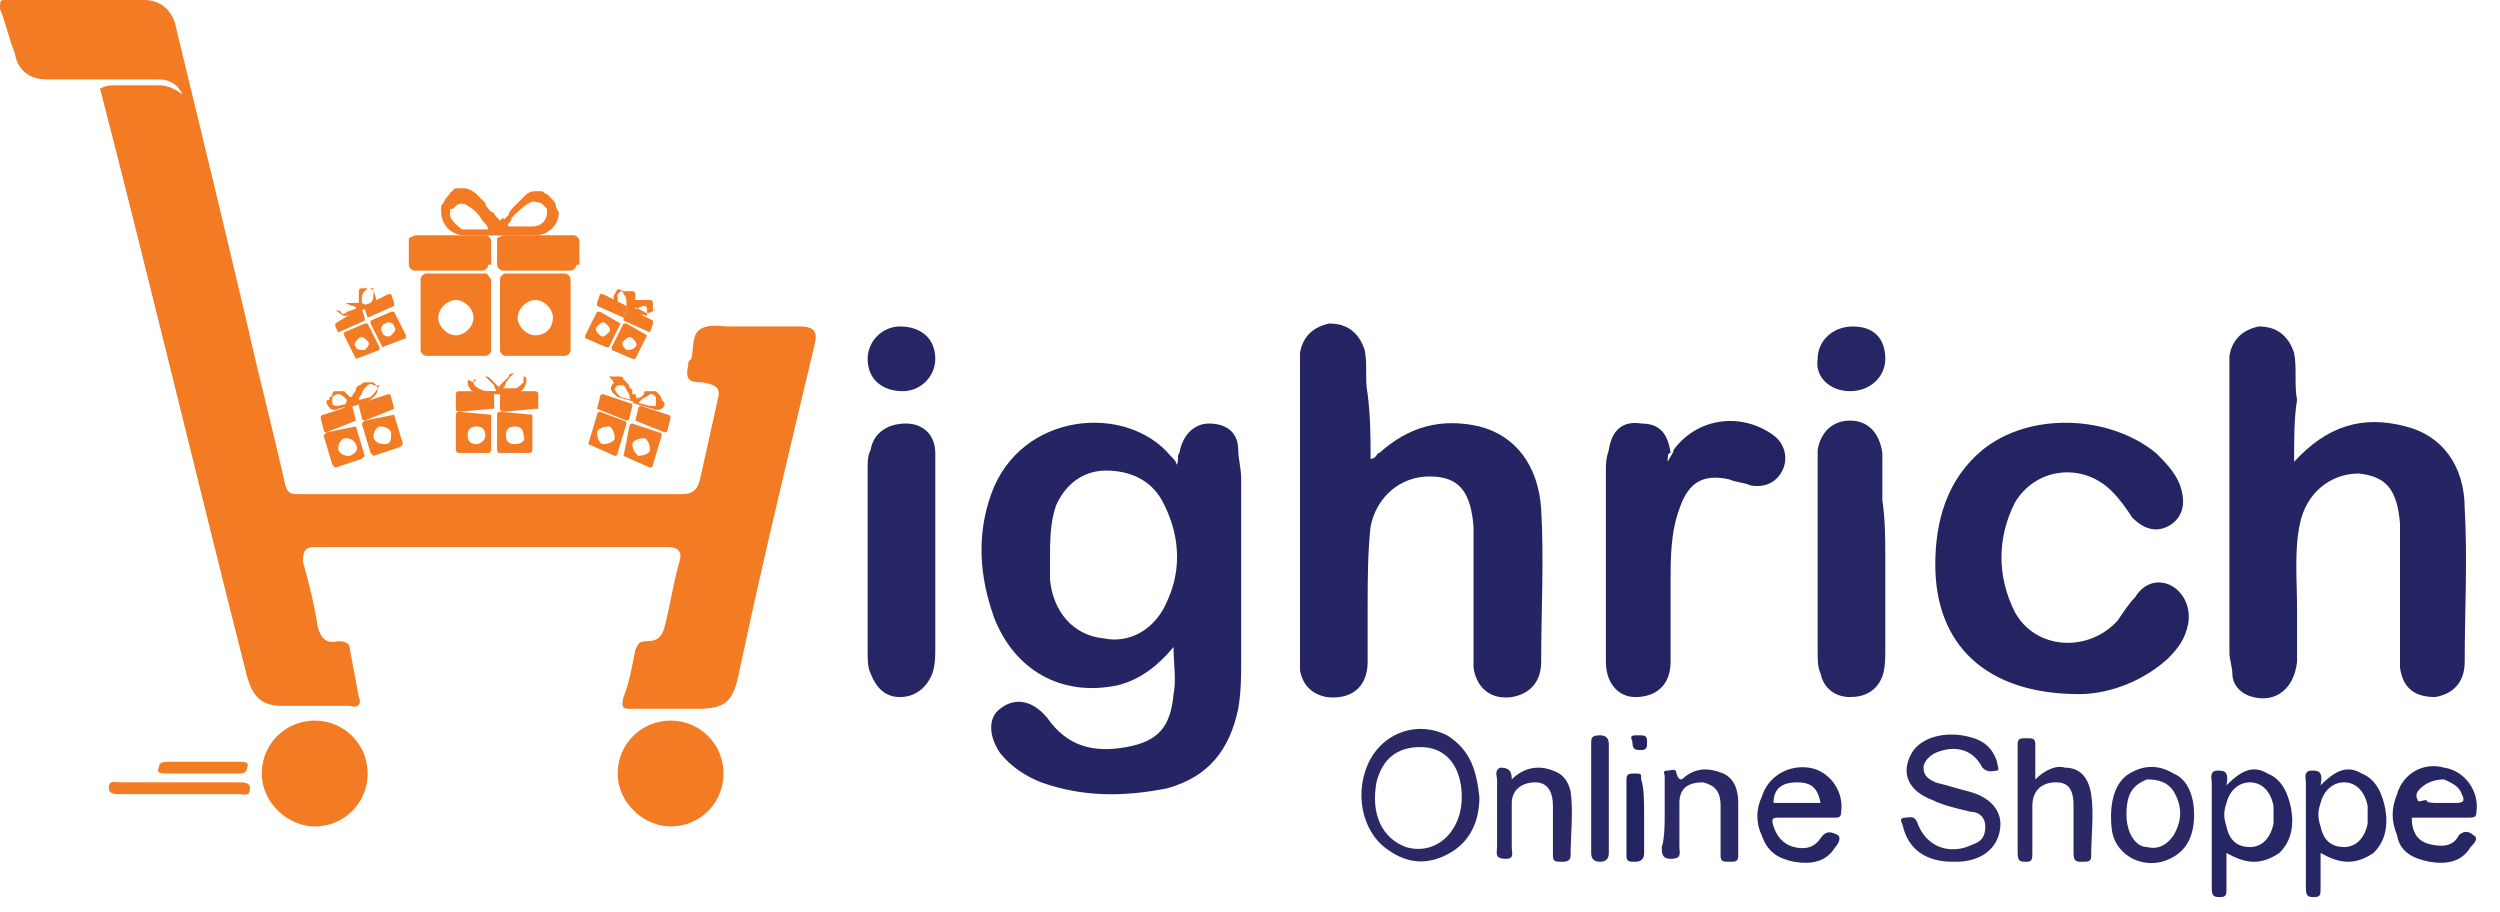<svg width="85" height="31" viewBox="0 0 85 31" fill="none" xmlns="http://www.w3.org/2000/svg">
<path d="M39.9 22C39.4 22.6 38.8 23.1 38 23.3C36.1 23.7 34.5 22.8 33.8 21C33.3 19.6 33.2 18.2 33.7 16.8C34.7 14 38.3 13.7 39.8 15.5C39.9 15.6 40 15.7 40 15.8C40.1 15.7 40 15.5 40.1 15.4C40.2 14.8 40.6 14.4 41.1 14.4C41.7 14.4 42.1 14.7 42.1 15.3C42.1 15.6 42.2 15.9 42.2 16.3C42.2 18.4 42.2 20.5 42.2 22.5C42.2 23 42.2 23.5 42.1 24.1C41.8 25.5 41.1 26.4 39.7 26.8C38.2 27.1 36.8 27.1 35.4 26.6C34.9 26.4 34.4 26.1 34 25.6C33.6 25 33.6 24.4 34 24.1C34.5 23.7 35.1 23.8 35.6 24.4C36.3 25.4 37.2 25.6 38.3 25.4C39.4 25.2 39.8 24.7 39.9 23.6C40 23.1 39.9 22.6 39.9 22ZM35.7 19.1C35.7 19.2 35.7 19.5 35.7 19.7C35.8 20.8 36.5 21.6 37.5 21.7C38.4 21.9 39.3 21.4 39.7 20.4C40.2 19.3 40.1 18.1 39.5 17C39.1 16.3 38.4 16 37.6 16C36.8 16 36.2 16.5 35.9 17.2C35.7 17.8 35.7 18.4 35.7 19.1Z" fill="#262563"/>
<path d="M78 15.7C79.1 14.5 80.3 14.1 81.8 14.5C83 14.8 83.8 15.8 83.8 17.3C83.9 19 83.8 20.8 83.8 22.5C83.8 23.2 83.4 23.6 82.8 23.7C82.1 23.7 81.7 23.4 81.6 22.7C81.6 22 81.6 21.2 81.6 20.5C81.6 19.6 81.6 18.7 81.6 17.8C81.5 16.6 81.1 16.2 80.2 16.1C79.2 16.1 78.4 16.8 78.2 17.8C78 18.7 78.1 19.7 78.1 20.7C78.1 21.3 78.1 21.9 78.1 22.5C78 23.4 77.4 23.9 76.6 23.7C76.2 23.6 75.9 23.3 75.9 22.9C75.9 22.7 75.8 22.4 75.8 22.2C75.8 19.1 75.8 15.9 75.8 12.8C75.8 12.6 75.8 12.4 75.8 12.1C75.9 11.5 76.3 11.2 76.8 11.1C77.4 11.1 77.8 11.4 78 12C78.1 12.5 78 13.1 78.1 13.6C78 14.2 78 14.9 78 15.7Z" fill="#262563"/>
<path d="M46.6 15.6C46.8 15.6 46.8 15.4 46.9 15.4C47.9 14.5 49 14.2 50.3 14.5C51.5 14.8 52.3 15.8 52.4 17.3C52.5 19 52.4 20.8 52.4 22.5C52.4 23.2 52 23.6 51.4 23.7C50.7 23.8 50.2 23.4 50.1 22.7C50.1 22 50.1 21.2 50.1 20.5C50.1 19.6 50.1 18.8 50.1 17.9C50 16.7 49.6 16.2 48.6 16.2C47.6 16.2 46.8 16.9 46.6 17.9C46.5 18.8 46.5 19.8 46.5 20.7C46.5 21.3 46.5 21.9 46.5 22.5C46.5 23.4 45.9 23.8 45.1 23.7C44.6 23.6 44.3 23.3 44.2 22.8C44.2 22.6 44.2 22.3 44.2 22.1C44.2 19 44.2 15.8 44.2 12.7C44.2 12.5 44.2 12.3 44.2 12C44.3 11.4 44.7 11.1 45.2 11C45.8 11 46.2 11.3 46.4 11.9C46.5 12.4 46.4 12.9 46.5 13.4C46.6 14.2 46.6 14.9 46.6 15.6Z" fill="#262563"/>
<path d="M70.7 23.6C67.5 23.6 65.8 21.9 65.8 19.2C65.8 17.7 66.2 16.3 67.4 15.3C69 14 71.7 14.1 73.3 15.4C73.7 15.8 74.1 16.2 74.2 16.8C74.3 17.3 74.1 17.7 73.7 17.9C73.3 18.1 72.9 18 72.5 17.6C72.3 17.3 72.1 17 71.8 16.7C70.8 15.7 69.2 15.9 68.5 17.1C67.9 18.3 67.9 19.6 68.5 20.8C69.2 22.1 71 22.2 72 21.1C72.2 20.8 72.4 20.5 72.6 20.3C72.9 19.8 73.4 19.7 73.8 19.9C74.2 20.1 74.5 20.6 74.4 21.2C74.3 21.7 74.1 22 73.7 22.4C72.7 23.3 71.5 23.6 70.7 23.6Z" fill="#252462"/>
<path d="M56.7 15.7C56.8 15.5 56.9 15.4 56.9 15.3C57.7 14.2 59.2 14 60.3 14.8C60.7 15.1 60.8 15.6 60.6 16C60.4 16.4 60 16.6 59.5 16.5C59.3 16.4 59 16.4 58.8 16.3C57.9 16.1 57.4 16.4 57.1 17.3C56.8 18.1 56.8 19 56.8 19.8C56.8 20.7 56.8 21.6 56.8 22.5C56.8 23.3 56.3 23.7 55.6 23.7C55 23.7 54.6 23.2 54.6 22.5C54.6 21.5 54.6 20.6 54.6 19.6C54.6 18.4 54.6 17.2 54.6 16C54.6 15.8 54.6 15.6 54.7 15.3C54.8 14.6 55.2 14.3 55.8 14.4C56.4 14.4 56.7 14.7 56.8 15.4C56.7 15.4 56.7 15.5 56.7 15.7Z" fill="#242362"/>
<path d="M31.8 19C31.8 20 31.8 21 31.8 22C31.8 22.3 31.8 22.6 31.7 22.9C31.5 23.4 31.1 23.7 30.6 23.7C30.1 23.7 29.8 23.4 29.6 22.9C29.5 22.7 29.5 22.4 29.5 22.2C29.5 20.1 29.5 18 29.5 15.9C29.5 15.7 29.5 15.5 29.6 15.3C29.7 14.7 30.2 14.4 30.8 14.4C31.4 14.4 31.8 14.8 31.8 15.4C31.8 15.9 31.8 16.5 31.8 17C31.8 17.7 31.8 18.3 31.8 19Z" fill="#272664"/>
<path d="M64.1 19C64.1 20 64.1 21 64.1 22.1C64.1 22.4 64.1 22.7 64 23C63.8 23.5 63.4 23.7 62.9 23.7C62.4 23.7 62 23.4 61.9 22.9C61.8 22.7 61.8 22.4 61.8 22.2C61.8 20.1 61.8 17.9 61.8 15.8C61.8 15.6 61.8 15.5 61.8 15.3C61.9 14.7 62.3 14.3 62.9 14.3C63.5 14.3 63.9 14.7 64 15.4C64 15.9 64 16.5 64 17C64.1 17.7 64.1 18.3 64.1 19Z" fill="#272664"/>
<path d="M50.3 27.1C50.3 27.9 50 28.6 49.3 29C48.6 29.4 47.9 29.4 47.2 28.9C46.3 28.3 46 26.9 46.6 25.8C47.1 24.9 48.2 24.5 49.2 25C50 25.5 50.2 26.2 50.3 27.1ZM49.7 27.1C49.7 26.1 49.2 25.4 48.3 25.4C47.5 25.4 47 25.8 46.8 26.6C46.6 27.7 47 28.5 47.8 28.8C48.8 29.1 49.7 28.3 49.7 27.1Z" fill="#2A2966"/>
<path d="M66.4 29.3C65.5 29.3 64.9 28.9 64.7 28.1C64.7 28 64.5 27.8 64.8 27.8C64.9 27.8 65.1 27.7 65.2 28C65.5 28.8 66.3 29.1 67.1 28.7C67.4 28.6 67.5 28.4 67.5 28.1C67.5 27.8 67.3 27.6 67 27.6C66.6 27.5 66.1 27.4 65.7 27.2C64.9 26.9 64.6 26.3 65 25.6C65.3 25.1 66 24.9 66.7 25C67.3 25.1 67.7 25.3 67.9 25.9C67.9 26 68 26.2 67.9 26.2C67.8 26.2 67.6 26.3 67.4 26.1C67.1 25.5 66.5 25.3 65.8 25.6C65.6 25.7 65.4 25.9 65.4 26.1C65.4 26.4 65.6 26.5 65.8 26.6C66.2 26.7 66.5 26.8 66.9 26.9C67.7 27.1 68.1 27.6 68 28.2C67.9 28.9 67.3 29.3 66.5 29.3C66.5 29.3 66.5 29.3 66.4 29.3Z" fill="#2A2966"/>
<path d="M75.7 29C75.7 29.4 75.7 29.8 75.7 30.2C75.7 30.4 75.7 30.5 75.5 30.5C75.3 30.5 75.2 30.5 75.2 30.2C75.2 29 75.2 27.8 75.2 26.6C75.2 26.5 75.1 26.2 75.4 26.2C75.6 26.2 75.8 26.2 75.7 26.7C76.2 26.2 76.6 26 77.1 26.3C77.6 26.5 77.8 27 77.9 27.5C78 28.1 77.9 28.6 77.5 29C76.9 29.4 76.4 29.4 75.7 29ZM77.3 27.7C77.3 27.6 77.3 27.5 77.3 27.4C77.2 26.9 76.9 26.6 76.5 26.6C76.1 26.6 75.8 26.9 75.7 27.3C75.6 27.6 75.6 27.8 75.7 28.1C75.8 28.6 76.1 28.8 76.5 28.8C76.9 28.8 77.2 28.5 77.3 28C77.3 27.9 77.3 27.8 77.3 27.7Z" fill="#272664"/>
<path d="M78.9 29C78.9 29.4 78.9 29.8 78.9 30.2C78.9 30.4 78.9 30.5 78.7 30.5C78.5 30.5 78.4 30.5 78.4 30.2C78.4 29 78.4 27.8 78.4 26.6C78.4 26.5 78.3 26.2 78.6 26.2C78.8 26.2 79 26.2 78.9 26.7C79.4 26.2 79.8 26 80.3 26.3C80.8 26.5 81 27 81.1 27.5C81.2 28.1 81.1 28.6 80.7 29C80.1 29.4 79.6 29.4 78.9 29ZM80.5 27.7C80.5 27.6 80.5 27.5 80.5 27.4C80.4 26.9 80.1 26.6 79.7 26.6C79.3 26.6 79 26.9 78.9 27.3C78.8 27.6 78.8 27.8 78.9 28.1C79 28.6 79.3 28.8 79.7 28.8C80.1 28.8 80.4 28.5 80.5 28C80.5 27.9 80.5 27.8 80.5 27.7Z" fill="#272664"/>
<path d="M61.3 27.8C61 27.8 60.7 27.8 60.5 27.8C60.3 27.8 60.2 27.8 60.3 28.1C60.4 28.4 60.6 28.7 61 28.8C61.4 28.9 61.7 28.8 61.9 28.5C62.1 28.2 62.3 28.3 62.5 28.4C62.6 28.5 62.5 28.7 62.4 28.8C62.1 29.3 61.6 29.4 61 29.3C60.5 29.2 60.1 29 59.9 28.4C59.7 28 59.7 27.5 59.9 27.1C60.1 26.4 60.8 26 61.5 26.1C62.2 26.2 62.7 26.9 62.6 27.6C62.6 27.8 62.5 27.8 62.4 27.8C62 27.8 61.7 27.8 61.3 27.8ZM61.9 27.3C61.8 26.8 61.6 26.6 61.1 26.6C60.6 26.6 60.3 26.8 60.3 27.3C60.8 27.3 61.4 27.3 61.9 27.3Z" fill="#272664"/>
<path d="M82 27.8C82 28.3 82.2 28.6 82.6 28.7C83 28.8 83.4 28.8 83.6 28.4C83.8 28.2 84 28.3 84.1 28.4C84.3 28.5 84.1 28.7 84 28.8C83.7 29.3 83.2 29.4 82.6 29.3C82.1 29.2 81.6 29 81.5 28.4C81.3 27.9 81.3 27.5 81.5 27C81.7 26.3 82.4 25.9 83.1 26.1C83.8 26.2 84.3 26.9 84.2 27.6C84.2 27.8 84.1 27.8 83.9 27.8C83.3 27.8 82.7 27.8 82 27.8ZM82.9 27.3C83.1 27.3 83.3 27.3 83.5 27.3C83.8 27.3 83.8 27.2 83.7 27C83.6 26.7 83.3 26.6 83.1 26.5C82.8 26.5 82.5 26.6 82.3 26.8C82.2 26.9 82.1 27 82.2 27.2C82.2 27.3 82.4 27.2 82.5 27.2C82.5 27.3 82.7 27.3 82.9 27.3Z" fill="#272664"/>
<path d="M69.2 26.5C69.5 26.2 69.9 26 70.2 26.1C70.7 26.1 71 26.4 71.1 27C71.2 27.7 71.1 28.4 71.1 29.1C71.1 29.3 71 29.3 70.8 29.3C70.6 29.3 70.5 29.3 70.5 29C70.5 28.5 70.5 27.9 70.5 27.4C70.5 26.8 70.3 26.6 69.9 26.6C69.4 26.6 69.1 26.9 69.1 27.4C69.1 27.9 69.1 28.5 69.1 29C69.1 29.2 69.1 29.3 68.9 29.3C68.7 29.3 68.6 29.3 68.6 29C68.6 27.8 68.6 26.5 68.6 25.3C68.6 25.1 68.7 25.1 68.9 25.1C69.1 25.1 69.2 25.1 69.2 25.3C69.2 25.6 69.2 26 69.2 26.5Z" fill="#2A2966"/>
<path d="M74.6 27.7C74.6 28.6 74.2 29.1 73.5 29.3C72.7 29.5 71.9 29 71.8 28.2C71.7 27.3 71.9 26.6 72.4 26.3C72.9 26 73.4 26 73.9 26.3C74.4 26.5 74.6 27.1 74.6 27.7ZM72.3 27.7C72.3 28.3 72.6 28.8 73 28.8C73.4 28.9 73.7 28.7 73.9 28.4C74.2 27.9 74.2 27.4 73.9 26.9C73.7 26.6 73.4 26.5 73 26.5C72.5 26.7 72.3 27 72.3 27.7Z" fill="#2A2966"/>
<path d="M56.6 27.6C56.6 27.2 56.6 26.8 56.6 26.4C56.6 26.3 56.5 26.2 56.7 26.2C56.8 26.2 57 26.1 57 26.3C57.1 26.6 57.2 26.5 57.3 26.4C57.7 26.1 58.1 26.1 58.6 26.3C59 26.5 59.1 26.9 59.1 27.3C59.1 27.9 59.1 28.5 59.1 29.1C59.1 29.3 59 29.3 58.8 29.3C58.6 29.3 58.5 29.3 58.5 29.1C58.5 28.5 58.5 28 58.5 27.4C58.5 26.9 58.3 26.7 57.9 26.6C57.4 26.6 57.1 26.8 57.1 27.3C57.1 27.8 57.1 28.3 57.1 28.8C57.1 29 57.2 29.2 56.8 29.2C56.5 29.2 56.5 29 56.5 28.8C56.6 28.5 56.6 28 56.6 27.6Z" fill="#2A2966"/>
<path d="M51.4 26.5C51.8 26.1 52.3 26 52.8 26.2C53.1 26.3 53.3 26.5 53.4 26.9C53.5 27.6 53.4 28.4 53.4 29.1C53.4 29.3 53.2 29.3 53.1 29.3C52.9 29.3 52.8 29.3 52.8 29.1C52.8 28.5 52.8 28 52.8 27.4C52.8 26.9 52.6 26.6 52.2 26.6C51.7 26.6 51.4 26.9 51.4 27.3C51.4 27.8 51.4 28.3 51.4 28.8C51.4 29 51.5 29.2 51.2 29.2C50.8 29.2 50.9 29 50.9 28.8C50.9 28 50.9 27.3 50.9 26.5C50.9 26.4 50.8 26.2 51 26.1C51.3 26.1 51.4 26.2 51.4 26.5Z" fill="#2A2966"/>
<path d="M30.7 13.3C30 13.3 29.5 12.9 29.5 12.2C29.5 11.6 30 11.1 30.6 11.1C31.3 11.1 31.8 11.5 31.8 12.2C31.8 12.8 31.3 13.3 30.7 13.3Z" fill="#272664"/>
<path d="M62.9 13.3C62.2 13.3 61.7 12.8 61.8 12.2C61.8 11.6 62.3 11.1 63 11.1C63.7 11.1 64.1 11.5 64.1 12.2C64.1 12.8 63.6 13.3 62.9 13.3Z" fill="#272664"/>
<path d="M54.1 27.1C54.1 26.5 54.1 25.9 54.1 25.3C54.1 25.1 54.1 25 54.4 25C54.6 25 54.7 25.1 54.7 25.3C54.7 26.5 54.7 27.8 54.7 29C54.7 29.2 54.6 29.3 54.4 29.3C54.2 29.3 54.1 29.2 54.1 29C54.1 28.3 54.1 27.7 54.1 27.1Z" fill="#2A2966"/>
<path d="M55.9 27.7C55.9 28.1 55.9 28.6 55.9 29C55.9 29.2 55.8 29.3 55.6 29.3C55.4 29.3 55.3 29.3 55.3 29.1C55.3 28.2 55.3 27.4 55.3 26.5C55.3 26.3 55.4 26.3 55.6 26.3C55.8 26.3 55.8 26.3 55.8 26.5C55.9 26.8 55.9 27.3 55.9 27.7Z" fill="#242362"/>
<path d="M55.7 25C55.9 25 56 25 56 25.2C56 25.4 56 25.5 55.8 25.5C55.6 25.5 55.5 25.5 55.5 25.2C55.4 25 55.5 25 55.7 25Z" fill="#242362"/>
<path d="M6.2 3.2C6 2.8 5.7 2.7 5.4 2.7C4.6 2.7 3.8 2.7 3 2.7C2.5 2.7 2 2.7 1.6 2.7C1 2.7 0.6 2.4 0.5 1.8C0.3 1.3 0.2 0.8 0 0.3C0 0 0 0 0.2 0C1.8 0 3.3 0 4.9 0C5.5 0 5.9 0.4 6 1C6.8 4.3 7.6 7.6 8.4 11C8.8 12.8 9.3 14.7 9.7 16.5C9.8 16.8 9.9 16.8 10.2 16.8C14.5 16.8 18.9 16.8 23.2 16.8C23.5 16.8 23.7 16.7 23.8 16.3C24 15.4 24.2 14.5 24.4 13.6C24.5 13.2 24.4 13.1 23.9 13C23.4 13 23.3 12.9 23.4 12.4C23.4 12.3 23.4 12.3 23.5 12.2C23.6 11.9 23.5 11.4 23.8 11.2C24.1 11 24.5 11.1 24.8 11.1C25.6 11.1 26.4 11.1 27.2 11.1C27.7 11.1 27.8 11.3 27.7 11.7C26.8 15.5 25.9 19.2 25.1 23C24.9 23.9 24.6 24.1 23.7 24.1C23 24.1 22.2 24.1 21.5 24.1C21.2 24.1 21.1 24.1 21.2 23.7C21.4 23.2 21.5 22.6 21.6 22.1C21.7 21.9 21.7 21.8 22 21.8C22.3 21.8 22.5 21.7 22.6 21.3C22.8 20.5 22.9 19.8 23.1 19.1C23.2 18.8 23.1 18.6 22.7 18.6C18.7 18.6 14.7 18.6 10.7 18.6C10.4 18.6 10.3 18.7 10.3 19.1C10.5 19.8 10.7 20.6 10.8 21.3C10.9 21.7 11.1 21.9 11.5 21.8C11.8 21.8 11.9 21.9 11.9 22.1C12 22.6 12.1 23.2 12.2 23.7C12.3 23.9 12.2 24.1 11.9 24C11.1 24 10.4 24 9.6 24C8.9 24 8.6 23.7 8.4 23C6.7 16.3 5.1 9.6 3.4 3C3.5 3 3.5 2.9 3.9 2.9C4.4 2.9 4.9 2.9 5.4 2.9C5.7 2.9 5.9 3 6.2 3.2Z" fill="#F37B23"/>
<path d="M24.6 26.3C24.6 27.3 23.8 28.1 22.8 28.1C21.9 28.1 21 27.3 21 26.3C21 25.3 21.8 24.5 22.8 24.5C23.8 24.5 24.6 25.3 24.6 26.3Z" fill="#F37B23"/>
<path d="M12.5 26.3C12.5 27.3 11.7 28.1 10.7 28.1C9.8 28.1 8.9 27.3 8.9 26.3C8.9 25.3 9.7 24.5 10.7 24.5C11.7 24.5 12.5 25.3 12.5 26.3Z" fill="#F37B23"/>
<path d="M6.1 26.6C6.8 26.6 7.4 26.6 8.1 26.6C8.3 26.6 8.5 26.6 8.5 26.8C8.5 27.1 8.3 27 8.1 27C6.8 27 5.4 27 4.1 27C3.9 27 3.7 27 3.7 26.8C3.7 26.5 3.9 26.6 4.1 26.6C4.7 26.6 5.4 26.6 6.1 26.6Z" fill="#F37B23"/>
<path d="M6.9 26.3C6.5 26.3 6.1 26.3 5.7 26.3C5.5 26.3 5.3 26.3 5.4 26.1C5.4 25.9 5.6 25.9 5.7 25.9C6.5 25.9 7.3 25.9 8.1 25.9C8.3 25.9 8.5 25.9 8.4 26.1C8.4 26.3 8.2 26.3 8.1 26.3C7.6 26.3 7.3 26.3 6.9 26.3Z" fill="#F37B23"/>
<path d="M16.6 9C16.6 9.1 16.5 9.2 16.4 9.2H14.1C14 9.2 13.9 9.1 13.9 9V8.1C14.1 8 14.1 8 14.2 8H16.5C16.6 8 16.7 8.1 16.7 8.2V9H16.6Z" fill="#F37B23"/>
<path d="M19.6 9C19.6 9.1 19.5 9.2 19.4 9.2H17.1C17 9.2 16.9 9.1 16.9 9V8.1C17.1 8 17.1 8 17.2 8H19.5C19.6 8 19.7 8.1 19.7 8.2V9H19.6Z" fill="#F37B23"/>
<path d="M18.9 7C18.9 6.9 18.8 6.8 18.8 6.8C18.7 6.7 18.7 6.7 18.6 6.6C18.5 6.6 18.5 6.5 18.4 6.5C18.3 6.5 18.3 6.5 18.2 6.5C18 6.5 17.9 6.6 17.8 6.7C17.7 6.8 17.6 6.9 17.5 7C17.4 7.1 17.3 7.2 17.3 7.3C17.2 7.4 17.2 7.4 17.1 7.5L17 7.6C17 7.6 17 7.6 16.9 7.5L16.5 8H18.2C18.6 8 19 7.7 19 7.2C18.9 7.1 18.9 7 18.9 7ZM18.1 7.7H17.2C17.3 7.6 17.4 7.5 17.4 7.4C17.6 7.2 17.8 7 18 6.9C18.1 6.8 18.3 6.9 18.4 6.9L18.5 7L18.6 7.1C18.6 7.2 18.6 7.2 18.6 7.2C18.6 7.5 18.4 7.7 18.1 7.7Z" fill="#F37B23"/>
<path d="M15 7.2C15 7.6 15.3 8 15.8 8H17.5L17.1 7.4L17 7.5L16.9 7.4C16.8 7.3 16.8 7.2 16.7 7.2C16.6 7.1 16.5 7 16.5 6.9C16.4 6.8 16.3 6.7 16.2 6.6C16.1 6.5 15.9 6.4 15.8 6.4C15.7 6.4 15.7 6.4 15.6 6.4C15.5 6.4 15.4 6.4 15.4 6.5C15.3 6.5 15.3 6.6 15.2 6.7C15.1 6.8 15.1 6.9 15 7C15 7 15 7.1 15 7.2ZM15.3 7.3C15.3 7.2 15.3 7.2 15.3 7.2C15.3 7.1 15.3 7.1 15.4 7.1L15.5 7C15.6 6.9 15.8 6.9 15.9 7C16.1 7.1 16.3 7.3 16.4 7.5C16.5 7.6 16.6 7.7 16.6 7.8H15.7C15.6 7.7 15.3 7.5 15.3 7.3Z" fill="#F37B23"/>
<path d="M16.5 9.3H14.5C14.4 9.3 14.3 9.4 14.3 9.5V11.9C14.3 12 14.4 12.1 14.5 12.1H16.5C16.6 12.1 16.7 12 16.7 11.9V9.5C16.6 9.4 16.6 9.3 16.5 9.3ZM15.5 11.4C15.2 11.4 14.9 11.1 14.9 10.8C14.9 10.5 15.2 10.2 15.5 10.2C15.8 10.2 16.1 10.5 16.1 10.8C16.1 11.1 15.8 11.4 15.5 11.4Z" fill="#F37B23"/>
<path d="M19.2 9.3H17.2C17.1 9.3 17 9.4 17 9.5V11.9C17 12 17.1 12.1 17.2 12.1H19.2C19.3 12.1 19.4 12 19.4 11.9V9.5C19.4 9.4 19.3 9.3 19.2 9.3ZM18.2 11.4C17.9 11.4 17.6 11.1 17.6 10.8C17.6 10.5 17.9 10.2 18.2 10.2C18.5 10.2 18.8 10.5 18.8 10.8C18.8 11.1 18.6 11.4 18.2 11.4Z" fill="#F37B23"/>
<path d="M16.7 13.9C16.7 13.9 16.7 14 16.7 13.9L15.6 14C15.6 14 15.5 14 15.5 13.9V13.4C15.5 13.4 15.5 13.3 15.6 13.3H16.7C16.7 13.3 16.8 13.3 16.8 13.4V13.9H16.7Z" fill="#F37B23"/>
<path d="M18.2 13.9C18.2 13.9 18.2 14 18.2 13.9L17.1 14C17.1 14 17 14 17 13.9V13.4C17 13.4 17 13.3 17.1 13.3H18.2C18.2 13.3 18.3 13.3 18.3 13.4V13.9H18.2Z" fill="#F37B23"/>
<path d="M17.9 12.9C17.9 12.9 17.9 12.8 17.8 12.8L17.7 12.7H17.6H17.5C17.4 12.7 17.3 12.7 17.3 12.8L17.2 12.9L17.1 13L17 13.1C17 13.1 17 13.1 17 13.2C17 13.2 17 13.2 17 13.1L16.8 13.4H17.6C17.7 13.3 17.9 13.2 17.9 12.9ZM17.5 13.2H17.1C17.1 13.2 17.2 13.1 17.2 13C17.3 12.9 17.3 12.8 17.5 12.7C17.6 12.7 17.6 12.7 17.7 12.7C17.7 12.7 17.7 12.7 17.8 12.8C17.8 12.8 17.8 12.8 17.8 12.9C17.8 12.9 17.8 12.9 17.8 13C17.7 13.1 17.6 13.2 17.5 13.2Z" fill="#F37B23"/>
<path d="M15.9 13C15.9 13.2 16.1 13.4 16.3 13.4H17.1L17 13.1V13.2L16.9 13.1L16.8 13L16.7 12.9C16.6 12.8 16.6 12.8 16.5 12.8H16.4H16.3L16.2 12.9L16.1 13C15.9 12.9 15.9 12.9 15.9 13ZM16.1 13C16.1 12.9 16.1 12.9 16.2 12.9C16.2 12.9 16.2 12.9 16.3 12.8C16.4 12.8 16.4 12.8 16.5 12.8C16.6 12.9 16.7 13 16.8 13.1C16.8 13.2 16.9 13.3 16.9 13.3H16.5C16.2 13.2 16.1 13.1 16.1 13Z" fill="#F37B23"/>
<path d="M16.7 14.1L15.6 14C15.6 14 15.5 14 15.5 14.1V15.3C15.5 15.3 15.5 15.4 15.6 15.4H16.6C16.6 15.4 16.7 15.4 16.7 15.3V14.1ZM16.2 15.1C16 15.1 15.9 15 15.9 14.8C15.9 14.6 16 14.5 16.2 14.5C16.4 14.5 16.5 14.6 16.5 14.8C16.5 15 16.3 15.1 16.2 15.1Z" fill="#F37B23"/>
<path d="M18.1 14.1L17 14C17 14 16.9 14 16.9 14.1V15.3C16.9 15.3 16.9 15.4 17 15.4H18C18 15.4 18.1 15.4 18.1 15.3V14.1ZM17.5 15.1C17.3 15.1 17.2 15 17.2 14.8C17.2 14.6 17.3 14.5 17.5 14.5C17.7 14.5 17.8 14.6 17.8 14.8C17.9 15 17.7 15.1 17.5 15.1Z" fill="#F37B23"/>
<path d="M12.1 14.3L11.1 14.7C11.1 14.7 11 14.7 11 14.6L10.9 14.2C10.9 14.2 10.9 14.1 11 14.1L11.9 13.8C11.9 13.8 12 13.8 12 13.9L12.1 14.3Z" fill="#F37B23"/>
<path d="M13.4 13.9L12.4 14.3C12.4 14.3 12.3 14.3 12.3 14.2L12.2 13.8C12.2 13.8 12.2 13.7 12.3 13.7L13.2 13.4C13.2 13.4 13.3 13.4 13.3 13.5L13.4 13.9Z" fill="#F37B23"/>
<path d="M12.8 13.1C12.8 13 12.8 13 12.8 13.1C12.7 13 12.7 13 12.6 13H12.5H12.4C12.3 13 12.3 13.1 12.2 13.1L12.1 13.2C12.1 13.3 12.1 13.3 12 13.4C12 13.4 12 13.5 11.9 13.5C11.9 13.5 11.9 13.5 11.9 13.6C11.9 13.6 11.9 13.6 11.8 13.6L11.7 13.9L12.4 13.7C12.8 13.5 12.9 13.3 12.8 13.1ZM12.6 13.5L12.2 13.6C12.2 13.6 12.2 13.5 12.3 13.4C12.3 13.3 12.4 13.2 12.5 13.1C12.5 13.1 12.6 13 12.7 13.1C12.7 13.1 12.7 13.1 12.8 13.1C12.8 13.1 12.8 13.1 12.9 13.1C12.8 13.3 12.7 13.4 12.6 13.5Z" fill="#F37B23"/>
<path d="M11.1 13.7C11.2 13.9 11.3 14 11.5 13.9L12.2 13.7L12 13.5V13.6C12 13.6 11.9 13.6 11.9 13.5L11.8 13.4L11.7 13.3C11.6 13.3 11.6 13.3 11.5 13.3H11.4C11.4 13.3 11.3 13.3 11.3 13.4C11.3 13.4 11.3 13.5 11.2 13.5V13.6C11.1 13.6 11.1 13.6 11.1 13.7ZM11.3 13.7C11.3 13.6 11.3 13.6 11.3 13.7C11.3 13.6 11.3 13.6 11.3 13.6C11.3 13.6 11.3 13.6 11.3 13.5C11.3 13.5 11.4 13.4 11.5 13.4C11.6 13.4 11.7 13.5 11.8 13.6L11.9 13.7L11.5 13.8C11.4 13.8 11.3 13.8 11.3 13.7Z" fill="#F37B23"/>
<path d="M12.1 14.5C12.1 14.4 12.1 14.4 12.1 14.5L11.1 14.7L11 14.8L11.3 15.8L11.4 15.9L12.3 15.6L12.4 15.5L12.1 14.5ZM11.9 15.5C11.8 15.5 11.6 15.5 11.5 15.3C11.5 15.2 11.5 15 11.7 14.9C11.8 14.9 12 14.9 12.1 15.1C12.2 15.3 12.1 15.4 11.9 15.5Z" fill="#F37B23"/>
<path d="M13.4 14.1C13.4 14.1 13.3 14 13.4 14.1L12.4 14.3L12.3 14.4L12.6 15.4L12.7 15.5L13.6 15.2L13.7 15.1L13.4 14.1ZM13.1 15.1C13 15.1 12.8 15.1 12.7 14.9C12.7 14.8 12.7 14.6 12.9 14.5C13 14.5 13.2 14.5 13.3 14.7C13.3 14.9 13.3 15.1 13.1 15.1Z" fill="#F37B23"/>
<path d="M21.6 14.3L22.6 14.7C22.6 14.7 22.7 14.7 22.7 14.6L22.8 14.2C22.8 14.2 22.8 14.1 22.7 14.1L21.8 13.8C21.8 13.8 21.7 13.8 21.7 13.9L21.6 14.3Z" fill="#F37B23"/>
<path d="M20.3 13.9L21.3 14.3C21.3 14.3 21.4 14.3 21.4 14.2L21.5 13.8C21.5 13.8 21.5 13.7 21.4 13.7L20.5 13.4C20.5 13.4 20.4 13.4 20.4 13.5L20.3 13.9Z" fill="#F37B23"/>
<path d="M20.8 13.1C20.7 13.3 20.9 13.4 21 13.5L21.7 13.7L21.6 13.4H21.5C21.5 13.4 21.5 13.4 21.5 13.3C21.5 13.3 21.5 13.2 21.4 13.2C21.4 13.1 21.4 13.1 21.3 13L21.2 12.9C21.2 12.8 21.1 12.8 21 12.8H20.9H20.8H20.7C20.9 13 20.9 13 20.8 13.1ZM20.9 13.2C21 13.1 21 13.1 20.9 13.2C21 13.1 21 13.1 21 13.1C21.1 13.1 21.1 13.1 21.2 13.1C21.3 13.2 21.3 13.3 21.4 13.4C21.4 13.5 21.4 13.6 21.5 13.6L21.1 13.5C21 13.4 20.9 13.3 20.9 13.2Z" fill="#F37B23"/>
<path d="M22.5 13.6C22.5 13.5 22.5 13.5 22.5 13.6C22.5 13.5 22.4 13.4 22.4 13.4L22.3 13.3C22.3 13.3 22.3 13.3 22.2 13.3C22.1 13.3 22.1 13.3 22 13.3C21.9 13.3 21.9 13.3 21.9 13.4L21.8 13.5C21.8 13.5 21.7 13.5 21.7 13.6C21.7 13.6 21.7 13.6 21.7 13.5L21.5 13.7L22.2 13.9C22.4 14 22.6 13.9 22.6 13.7C22.5 13.6 22.5 13.6 22.5 13.6ZM22.1 13.8L21.7 13.7L21.8 13.6C21.9 13.5 22 13.5 22.1 13.4C22.2 13.4 22.2 13.4 22.3 13.5C22.3 13.5 22.3 13.5 22.3 13.6C22.3 13.6 22.3 13.6 22.3 13.7C22.3 13.7 22.3 13.7 22.3 13.8C22.3 13.8 22.2 13.8 22.1 13.8Z" fill="#F37B23"/>
<path d="M21.2 15.5C21.2 15.5 21.2 15.6 21.2 15.5L22.1 15.9C22.1 15.9 22.2 15.9 22.2 15.8L22.5 14.8C22.5 14.8 22.5 14.7 22.4 14.7L21.5 14.4C21.5 14.4 21.4 14.4 21.4 14.5L21.2 15.5ZM21.5 15.1C21.5 15 21.7 14.9 21.9 14.9C22 14.9 22.1 15.1 22.1 15.3C22.1 15.4 21.9 15.5 21.7 15.5C21.6 15.4 21.5 15.3 21.5 15.1Z" fill="#F37B23"/>
<path d="M20 15.1C20 15.1 20 15.2 20 15.1L20.9 15.5C20.9 15.5 21 15.5 21 15.4L21.3 14.4C21.3 14.4 21.3 14.3 21.2 14.3L20.4 14C20.4 14 20.3 14 20.3 14.1L20 15.1ZM20.3 14.7C20.3 14.6 20.5 14.5 20.7 14.5C20.8 14.5 20.9 14.7 20.9 14.9C20.9 15 20.7 15.1 20.5 15.1C20.4 15.1 20.3 14.9 20.3 14.7Z" fill="#F37B23"/>
<path d="M21.2 10.8C21.2 10.8 21.1 10.9 21.2 10.8L20.3 10.4V10.3L20.4 10H20.5L21.3 10.4V10.5L21.2 10.8Z" fill="#F37B23"/>
<path d="M22.1 11.3L21.2 10.9V10.8L21.3 10.5H21.4L22.2 10.9V11L22.1 11.3Z" fill="#F37B23"/>
<path d="M22.2 10.5C22.2 10.5 22.2 10.4 22.2 10.5C22.2 10.4 22.2 10.3 22.2 10.3C22.2 10.3 22.2 10.2 22.1 10.2C22.1 10.2 22.1 10.2 22 10.2C21.9 10.2 21.9 10.2 21.8 10.2H21.7H21.6H21.5L21.3 10.3L21.9 10.6C22 10.7 22.2 10.6 22.3 10.5C22.2 10.6 22.2 10.5 22.2 10.5ZM21.8 10.7L21.5 10.6C21.6 10.5 21.6 10.5 21.6 10.5C21.7 10.5 21.8 10.4 21.9 10.4C21.9 10.4 22 10.4 22 10.5C22 10.5 22 10.5 22 10.6C22 10.6 22 10.6 22 10.7C22 10.7 22 10.7 22 10.8C22 10.7 21.9 10.7 21.8 10.7Z" fill="#F37B23"/>
<path d="M20.9 10C20.8 10.1 20.9 10.3 21 10.4L21.6 10.7V10.4C21.6 10.4 21.6 10.4 21.6 10.3V10.2V10.1V10C21.6 9.9 21.5 9.9 21.5 9.9C21.5 9.9 21.5 9.9 21.4 9.9H21.3H21.2C21 9.8 21 9.8 20.9 10C20.9 9.9 20.9 9.9 20.9 10ZM21 10C21.1 10 21.1 10 21 10C21.1 9.9 21.1 9.9 21.1 9.9C21.1 9.9 21.2 9.9 21.2 10C21.3 10.1 21.3 10.2 21.3 10.3C21.3 10.3 21.3 10.4 21.3 10.5L21 10.4C21 10.2 21 10.1 21 10Z" fill="#F37B23"/>
<path d="M21.1 11C21.1 11 21.1 10.9 21.1 11L20.4 10.6H20.3L19.9 11.4V11.5L20.6 11.8H20.7L21.1 11ZM20.4 11.4C20.3 11.3 20.2 11.2 20.3 11.1C20.4 11 20.5 10.9 20.6 11C20.7 11.1 20.8 11.2 20.7 11.3C20.6 11.4 20.5 11.5 20.4 11.4Z" fill="#F37B23"/>
<path d="M22 11.4L21.3 11H21.2L20.8 11.8V11.9L21.5 12.2H21.6L22 11.4ZM21.3 11.9C21.2 11.8 21.1 11.7 21.2 11.6C21.3 11.5 21.4 11.4 21.5 11.5C21.6 11.6 21.7 11.7 21.6 11.8C21.5 11.9 21.4 11.9 21.3 11.9Z" fill="#F37B23"/>
<path d="M12.5 10.8C12.5 10.8 12.5 10.9 12.5 10.8L13.4 10.4V10.3L13.3 10H13.2L12.4 10.4V10.5L12.5 10.8Z" fill="#F37B23"/>
<path d="M11.5 11.3C11.5 11.3 11.6 11.3 11.5 11.3L12.4 10.9V10.8L12.3 10.5H12.2L11.4 11V11.1L11.5 11.3Z" fill="#F37B23"/>
<path d="M11.5 10.6C11.6 10.7 11.7 10.8 11.9 10.7L12.5 10.4L12.3 10.3H12.2H12.1H12C11.9 10.3 11.9 10.3 11.8 10.3C11.8 10.3 11.8 10.3 11.7 10.3C11.7 10.3 11.7 10.3 11.6 10.4V10.5V10.6C11.4 10.5 11.4 10.6 11.5 10.6ZM11.6 10.6C11.6 10.6 11.6 10.5 11.6 10.6C11.6 10.5 11.6 10.5 11.6 10.5C11.6 10.5 11.6 10.5 11.6 10.4L11.7 10.3C11.8 10.3 11.9 10.4 12 10.4C12 10.4 12.1 10.4 12.1 10.5L11.8 10.6C11.7 10.7 11.6 10.7 11.6 10.6Z" fill="#F37B23"/>
<path d="M12.7 9.9C12.7 9.8 12.6 9.8 12.7 9.9C12.6 9.8 12.6 9.8 12.5 9.8H12.4C12.4 9.8 12.4 9.8 12.3 9.8C12.2 9.8 12.2 9.9 12.2 9.9V10V10.1V10.2C12.2 10.2 12.2 10.2 12.2 10.3V10.6L12.8 10.3C12.8 10.3 12.8 10.1 12.7 9.9ZM12.6 10.3L12.3 10.4C12.3 10.3 12.3 10.3 12.3 10.2C12.3 10.1 12.3 10 12.4 9.9L12.5 9.8C12.5 9.8 12.5 9.8 12.6 9.8C12.6 9.8 12.6 9.8 12.7 9.8C12.7 10.1 12.7 10.2 12.6 10.3Z" fill="#F37B23"/>
<path d="M13 11.8L13.8 11.5V11.4L13.4 10.6H13.3L12.6 10.9V11L13 11.8ZM13 11.3C12.9 11.2 13 11 13.1 11C13.2 10.9 13.4 11 13.4 11.1C13.5 11.2 13.4 11.3 13.3 11.4C13.2 11.5 13 11.4 13 11.3Z" fill="#F37B23"/>
<path d="M12.1 12.2L12.9 11.9V11.8L12.5 11H12.4L11.7 11.3V11.4L12.1 12.2ZM12.1 11.8C12 11.7 12.1 11.6 12.2 11.5C12.3 11.4 12.4 11.5 12.5 11.6C12.6 11.7 12.5 11.8 12.4 11.9C12.3 11.9 12.1 11.9 12.1 11.8Z" fill="#F37B23"/>
</svg>
